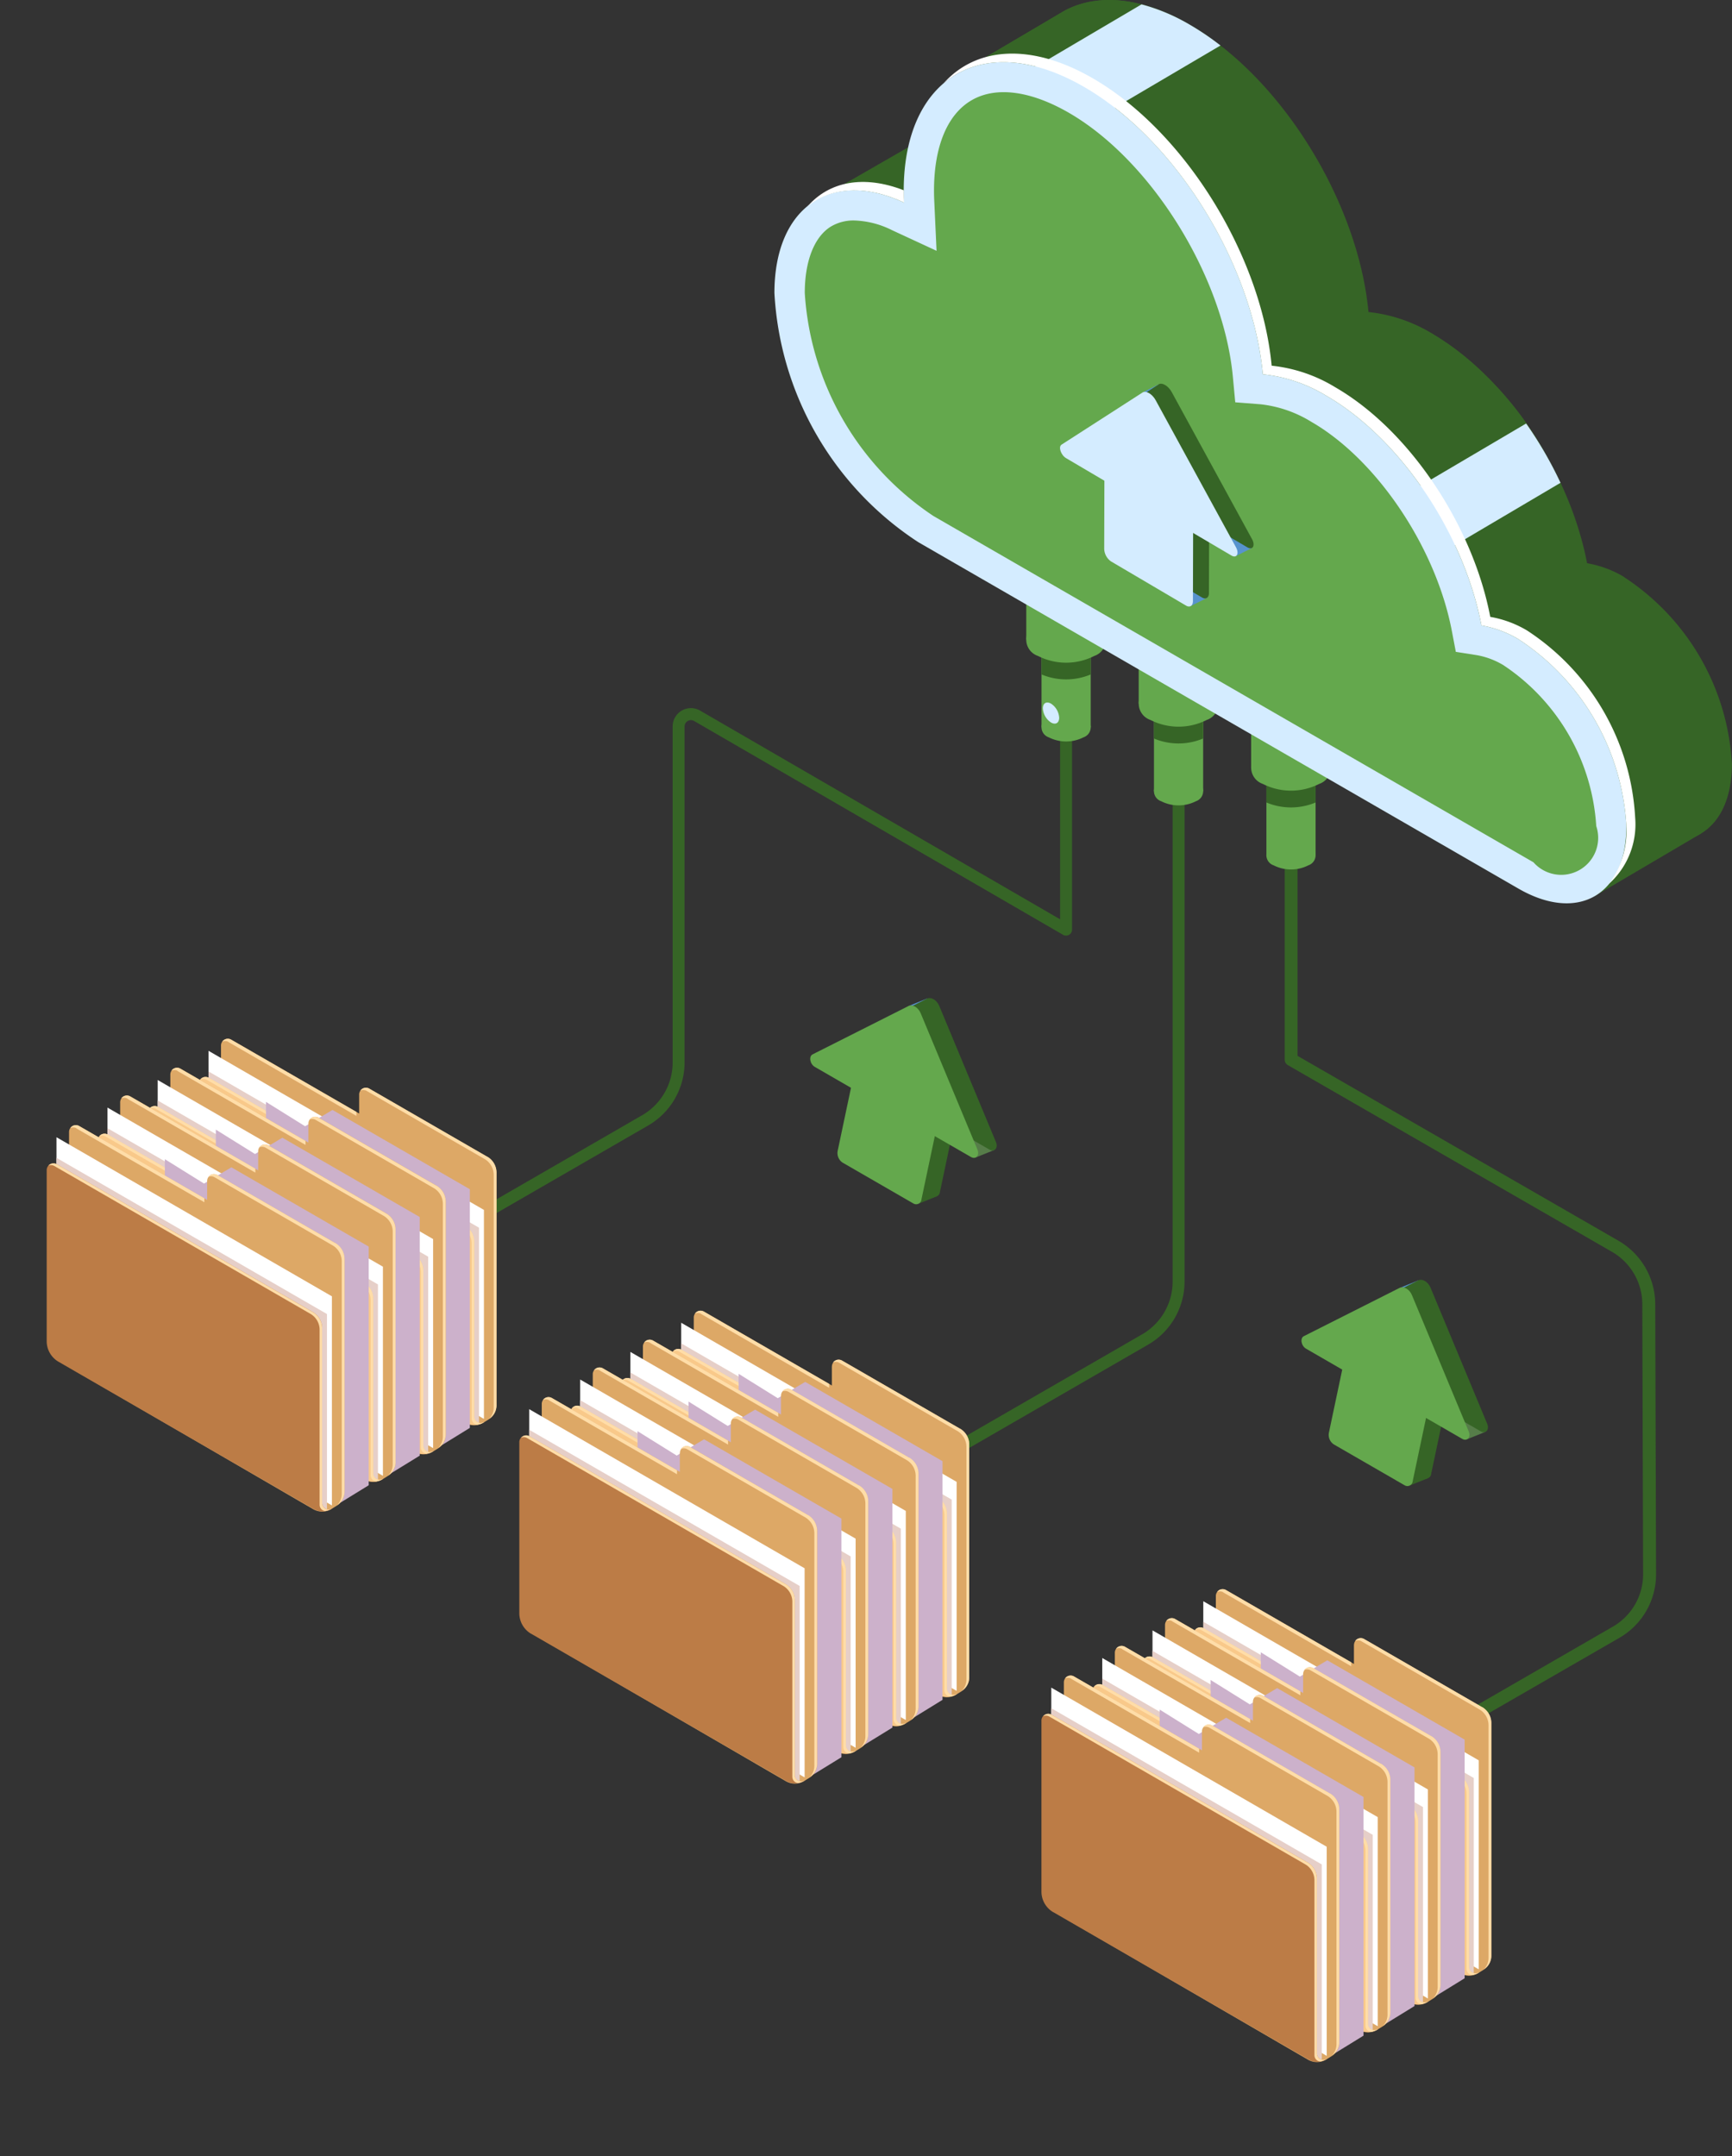 <svg id="Group_36537" data-name="Group 36537" xmlns="http://www.w3.org/2000/svg" xmlns:xlink="http://www.w3.org/1999/xlink" width="87.087" height="108.415" viewBox="0 0 87.087 108.415">
  <rect x="0" y="0" width="87.087" height="108.415" fill="#333333" stroke="none"/>
  <defs>
    <clipPath id="clip-path">
      <rect id="Rectangle_18358" data-name="Rectangle 18358" width="87.087" height="108.415" fill="none"/>
    </clipPath>
    <clipPath id="clip-path-2">
      <rect id="Rectangle_18359" data-name="Rectangle 18359" width="22.617" height="23.775" fill="none"/>
    </clipPath>
    <clipPath id="clip-path-3">
      <rect id="Rectangle_18360" data-name="Rectangle 18360" width="13.788" height="19.115" fill="none"/>
    </clipPath>
    <clipPath id="clip-path-5">
      <rect id="Rectangle_18362" data-name="Rectangle 18362" width="13.604" height="17.684" fill="none"/>
    </clipPath>
    <clipPath id="clip-path-7">
      <path id="Path_40526" data-name="Path 40526" d="M28.991,131.226l8.229,6.493h0l2.019-1.244v-12l-6.906-3.987-1.378.82-1.967-1.226Z" transform="translate(-28.991 -120.081)" fill="none"/>
    </clipPath>
    <linearGradient id="linear-gradient" x1="-0.41" y1="2.887" x2="-0.387" y2="2.887" gradientUnits="objectBoundingBox">
      <stop offset="0" stop-color="#fff"/>
      <stop offset="0.268" stop-color="#f4eef4"/>
      <stop offset="0.792" stop-color="#d8c3d7"/>
      <stop offset="1" stop-color="#ccb1cb"/>
    </linearGradient>
    <clipPath id="clip-path-9">
      <rect id="Rectangle_18366" data-name="Rectangle 18366" width="13.789" height="19.116" fill="none"/>
    </clipPath>
    <clipPath id="clip-path-13">
      <path id="Path_40534" data-name="Path 40534" d="M23.523,134.244l8.23,6.495,2.021-1.242v-12l-6.906-3.987-1.376.82-1.97-1.227Z" transform="translate(-23.523 -123.1)" fill="none"/>
    </clipPath>
    <linearGradient id="linear-gradient-2" x1="-0.286" y1="2.812" x2="-0.263" y2="2.812" xlink:href="#linear-gradient"/>
    <clipPath id="clip-path-17">
      <rect id="Rectangle_18374" data-name="Rectangle 18374" width="13.605" height="17.684" fill="none"/>
    </clipPath>
    <clipPath id="clip-path-19">
      <path id="Path_40542" data-name="Path 40542" d="M17.965,137.474l8.23,6.494,2.021-1.243v-12l-6.906-3.986-1.375.818-1.97-1.227Z" transform="translate(-17.965 -126.33)" fill="none"/>
    </clipPath>
    <linearGradient id="linear-gradient-3" x1="-0.16" y1="2.731" x2="-0.137" y2="2.731" xlink:href="#linear-gradient"/>
    <clipPath id="clip-path-21">
      <rect id="Rectangle_18378" data-name="Rectangle 18378" width="13.789" height="19.115" fill="none"/>
    </clipPath>
    <clipPath id="clip-path-25">
      <rect id="Rectangle_18382" data-name="Rectangle 18382" width="22.617" height="23.774" fill="none"/>
    </clipPath>
    <clipPath id="clip-path-30">
      <path id="Path_40557" data-name="Path 40557" d="M80.506,160.862l8.229,6.493h0l2.019-1.244v-12l-6.906-3.987-1.378.82-1.967-1.226Z" transform="translate(-80.506 -149.717)" fill="none"/>
    </clipPath>
    <linearGradient id="linear-gradient-4" x1="-1.579" y1="2.148" x2="-1.557" y2="2.148" xlink:href="#linear-gradient"/>
    <clipPath id="clip-path-36">
      <path id="Path_40565" data-name="Path 40565" d="M75.038,163.881l8.23,6.494,2.021-1.242v-12l-6.906-3.987-1.376.82-1.97-1.227Z" transform="translate(-75.038 -152.736)" fill="none"/>
    </clipPath>
    <linearGradient id="linear-gradient-5" x1="-1.455" y1="2.073" x2="-1.432" y2="2.073" xlink:href="#linear-gradient"/>
    <clipPath id="clip-path-40">
      <rect id="Rectangle_18397" data-name="Rectangle 18397" width="13.605" height="17.683" fill="none"/>
    </clipPath>
    <clipPath id="clip-path-42">
      <path id="Path_40573" data-name="Path 40573" d="M69.48,167.111l8.23,6.495,2.021-1.243v-12l-6.906-3.986-1.375.818-1.97-1.227Z" transform="translate(-69.48 -155.966)" fill="none"/>
    </clipPath>
    <linearGradient id="linear-gradient-6" x1="-1.329" y1="1.993" x2="-1.306" y2="1.993" xlink:href="#linear-gradient"/>
    <clipPath id="clip-path-53">
      <path id="Path_40588" data-name="Path 40588" d="M137.406,191.208l8.229,6.492h0l2.019-1.244v-12l-6.906-3.987-1.378.82-1.967-1.225Z" transform="translate(-137.406 -180.063)" fill="none"/>
    </clipPath>
    <linearGradient id="linear-gradient-7" x1="-2.871" y1="1.392" x2="-2.848" y2="1.392" xlink:href="#linear-gradient"/>
    <clipPath id="clip-path-59">
      <path id="Path_40596" data-name="Path 40596" d="M131.937,194.225l8.23,6.495,2.021-1.242v-12l-6.905-3.987-1.376.819-1.97-1.227Z" transform="translate(-131.937 -183.081)" fill="none"/>
    </clipPath>
    <linearGradient id="linear-gradient-8" x1="-2.747" y1="1.317" x2="-2.724" y2="1.317" xlink:href="#linear-gradient"/>
    <clipPath id="clip-path-65">
      <path id="Path_40604" data-name="Path 40604" d="M126.38,197.454l8.23,6.495,2.02-1.243v-12l-6.906-3.986-1.375.818-1.969-1.227Z" transform="translate(-126.38 -186.31)" fill="none"/>
    </clipPath>
    <linearGradient id="linear-gradient-9" x1="-2.62" y1="1.237" x2="-2.598" y2="1.237" xlink:href="#linear-gradient"/>
  </defs>
  <g id="Group_36398" data-name="Group 36398">
    <g id="Group_36397" data-name="Group 36397" clip-path="url(#clip-path)">
      <path id="Path_40474" data-name="Path 40474" d="M45.692,100.253a.3.3,0,0,1-.15-.559l11.2-6.467a3.065,3.065,0,0,0,1.529-2.646V73.685a.919.919,0,0,1,1.381-.8l18.1,10.493v-14.1a.3.3,0,1,1,.6,0V83.9a.3.3,0,0,1-.45.259L59.351,73.408a.32.32,0,0,0-.481.277V90.58a3.665,3.665,0,0,1-1.828,3.165l-11.2,6.467a.3.3,0,0,1-.149.04" transform="translate(-24.449 -37.155)" fill="#366526"/>
      <path id="Path_40475" data-name="Path 40475" d="M94.258,116.6a.3.3,0,0,1-.15-.559L108.04,108a3.065,3.065,0,0,0,1.529-2.646v-29.1a.3.3,0,0,1,.6,0v29.1a3.665,3.665,0,0,1-1.828,3.165l-13.932,8.044a.3.3,0,0,1-.149.04" transform="translate(-50.608 -40.911)" fill="#366526"/>
      <path id="Path_40476" data-name="Path 40476" d="M144.036,134.32a.322.322,0,0,1-.162-.6l12.633-7.293a3.041,3.041,0,0,0,1.516-2.636l-.041-13.583a3.045,3.045,0,0,0-1.52-2.621l-16.3-9.389a.323.323,0,0,1-.161-.279V83.2a.322.322,0,0,1,.645,0V97.73l16.143,9.3a3.692,3.692,0,0,1,1.843,3.177l.042,13.583a3.686,3.686,0,0,1-1.839,3.2L144.2,134.276a.318.318,0,0,1-.16.043" transform="translate(-75.405 -44.641)" fill="#366526"/>
      <rect id="Rectangle_18352" data-name="Rectangle 18352" width="2.473" height="5.338" transform="translate(63.676 37.665)" fill="#64a84d"/>
      <path id="Path_40477" data-name="Path 40477" d="M140.125,92.879a1.934,1.934,0,0,1-1.749,0,.533.533,0,0,1,0-1.01,1.934,1.934,0,0,1,1.749,0,.533.533,0,0,1,0,1.01" transform="translate(-74.338 -49.37)" fill="#64a84d"/>
      <rect id="Rectangle_18353" data-name="Rectangle 18353" width="4.008" height="8.372" transform="translate(62.909 30.226)" fill="#64a84d"/>
      <path id="Path_40478" data-name="Path 40478" d="M138.014,83.251v1.806a3.2,3.2,0,0,0,2.473,0V83.251a3.2,3.2,0,0,0-2.473,0" transform="translate(-74.338 -44.707)" fill="#366526"/>
      <path id="Path_40479" data-name="Path 40479" d="M139.772,83.126a3.133,3.133,0,0,1-2.834,0,.864.864,0,0,1,0-1.636,3.133,3.133,0,0,1,2.834,0,.864.864,0,0,1,0,1.636" transform="translate(-73.442 -43.71)" fill="#64a84d"/>
      <rect id="Rectangle_18354" data-name="Rectangle 18354" width="2.473" height="5.338" transform="translate(58.023 34.448)" fill="#64a84d"/>
      <path id="Path_40480" data-name="Path 40480" d="M127.871,85.9a1.934,1.934,0,0,1-1.749,0,.533.533,0,0,1,0-1.01,1.934,1.934,0,0,1,1.749,0,.533.533,0,0,1,0,1.01" transform="translate(-67.737 -45.614)" fill="#64a84d"/>
      <rect id="Rectangle_18355" data-name="Rectangle 18355" width="4.008" height="8.372" transform="translate(57.255 27.008)" fill="#64a84d"/>
      <path id="Path_40481" data-name="Path 40481" d="M125.76,76.277v1.806a3.2,3.2,0,0,0,2.473,0V76.277a3.2,3.2,0,0,0-2.473,0" transform="translate(-67.738 -40.95)" fill="#366526"/>
      <path id="Path_40482" data-name="Path 40482" d="M127.518,76.152a3.133,3.133,0,0,1-2.834,0,.864.864,0,0,1,0-1.636,3.133,3.133,0,0,1,2.834,0,.864.864,0,0,1,0,1.636" transform="translate(-66.841 -39.953)" fill="#64a84d"/>
      <rect id="Rectangle_18356" data-name="Rectangle 18356" width="2.474" height="5.338" transform="translate(52.369 31.23)" fill="#64a84d"/>
      <path id="Path_40483" data-name="Path 40483" d="M115.618,78.931a1.934,1.934,0,0,1-1.749,0,.533.533,0,0,1,0-1.01,1.934,1.934,0,0,1,1.749,0,.533.533,0,0,1,0,1.01" transform="translate(-61.138 -41.858)" fill="#64a84d"/>
      <rect id="Rectangle_18357" data-name="Rectangle 18357" width="4.008" height="8.372" transform="translate(51.602 23.791)" fill="#64a84d"/>
      <path id="Path_40484" data-name="Path 40484" d="M113.506,69.3v1.806a3.2,3.2,0,0,0,2.473,0V69.3a3.2,3.2,0,0,0-2.473,0" transform="translate(-61.137 -37.194)" fill="#366526"/>
      <path id="Path_40485" data-name="Path 40485" d="M115.265,69.179a3.129,3.129,0,0,1-2.834,0,.863.863,0,0,1,0-1.636,3.133,3.133,0,0,1,2.834,0,.864.864,0,0,1,0,1.636" transform="translate(-60.242 -36.198)" fill="#64a84d"/>
      <path id="Path_40486" data-name="Path 40486" d="M172.474,86.535l5.375-3.165-5.118-6.388-1.346,2.2Z" transform="translate(-92.312 -41.464)" fill="#366526"/>
      <path id="Path_40487" data-name="Path 40487" d="M89.164,15.935,97.741,11s-.322,4.925-.322,4.935-4.927,1.526-4.927,1.526Z" transform="translate(-48.026 -5.925)" fill="#366526"/>
      <path id="Path_40488" data-name="Path 40488" d="M137.122,29.007a5.4,5.4,0,0,0-1.856-.688c-.865-4.545-4.027-9.372-7.8-11.549a7.628,7.628,0,0,0-3.191-1.08c-.515-5.509-4.345-11.77-9-14.455-2.43-1.4-4.634-1.569-6.261-.71v0l-.079.046c-.042.023-.083.047-.123.071l-5.058,2.987,1.68,1.327c-1.509.659-2.462,2.351-2.462,4.852a15.986,15.986,0,0,0,7.233,12.527l26.912,19.218c3,1.732,5.431.328,5.431-3.135a12.005,12.005,0,0,0-5.431-9.407" transform="translate(-55.466 0)" fill="#366526"/>
      <path id="Path_40489" data-name="Path 40489" d="M103.518,7.773,115.127.991c-2.254-1.176-4.29-1.272-5.817-.466v0l-.079.045c-.042.023-.083.047-.123.072L104.05,3.624l1.68,1.327a4.056,4.056,0,0,0-2.212,2.822" transform="translate(-55.757 0)" fill="#366526"/>
      <path id="Path_40490" data-name="Path 40490" d="M139.667,46.785l8.47-4.971a16.407,16.407,0,0,0-5.668-5.986c-.293-.169-.582-.317-.867-.447l-10.774,6.3Z" transform="translate(-70.467 -19.057)" fill="#366526"/>
      <path id="Path_40491" data-name="Path 40491" d="M109.844,4.437l3.775,2.18,6.913-4.072a13.752,13.752,0,0,0-1.553-1.052A9.7,9.7,0,0,0,116.563.477Z" transform="translate(-59.165 -0.257)" fill="#d4ecff"/>
      <path id="Path_40492" data-name="Path 40492" d="M158.427,46.154l-6.761,3.984,2.352,2.622,6.137-3.624a19.7,19.7,0,0,0-1.728-2.982" transform="translate(-81.691 -24.86)" fill="#d4ecff"/>
      <path id="Path_40493" data-name="Path 40493" d="M121.81,35.785a5.4,5.4,0,0,0-1.856-.688c-.865-4.545-4.028-9.372-7.8-11.549a7.633,7.633,0,0,0-3.191-1.08c-.515-5.509-4.345-11.77-9-14.455-5-2.888-9.058-.547-9.058,5.229,0,.2.006.394.015.592-3.658-1.7-6.516.215-6.516,4.548a15.988,15.988,0,0,0,7.233,12.527L121.81,48.327c3,1.732,5.431.328,5.431-3.136a12,12,0,0,0-5.431-9.407" transform="translate(-45.465 -3.649)" fill="#d4ecff"/>
      <path id="Path_40494" data-name="Path 40494" d="M92.857,20.864c-.009-.2-.015-.4-.015-.592v-.024c-2.021-.786-3.757-.444-4.847.817,1.184-.975,2.906-1.108,4.861-.2" transform="translate(-47.397 -10.68)" fill="#fff"/>
      <path id="Path_40495" data-name="Path 40495" d="M132.183,34.852a5.41,5.41,0,0,0-1.856-.688c-.865-4.545-4.028-9.372-7.8-11.549a7.637,7.637,0,0,0-3.192-1.08c-.515-5.509-4.345-11.77-9-14.455-3.117-1.8-5.865-1.569-7.495.258,1.66-1.419,4.2-1.474,7.053.173,4.652,2.685,8.482,8.946,9,14.455a7.643,7.643,0,0,1,3.191,1.08c3.771,2.177,6.934,7,7.8,11.549a5.407,5.407,0,0,1,1.857.688,12.005,12.005,0,0,1,5.43,9.407,4.477,4.477,0,0,1-.866,2.889,4.022,4.022,0,0,0,1.308-3.32,12.006,12.006,0,0,0-5.431-9.407" transform="translate(-55.395 -3.147)" fill="#fff"/>
      <path id="Path_40496" data-name="Path 40496" d="M92.058,16.975l2.268,1.051-.115-2.5c-.008-.175-.013-.349-.013-.522,0-2.229.673-3.845,1.895-4.551s2.958-.48,4.888.634c4.151,2.4,7.773,8.232,8.245,13.283l.119,1.273,1.274.1a6.132,6.132,0,0,1,2.55.881c3.3,1.9,6.27,6.328,7.067,10.519l.2,1.049,1.055.165a3.916,3.916,0,0,1,1.332.5,10.5,10.5,0,0,1,4.673,8.093,1.859,1.859,0,0,1-3.157,1.822L94.17,31.361A14.551,14.551,0,0,1,87.7,20.147c0-1.59.469-2.8,1.286-3.324a2.205,2.205,0,0,1,1.2-.322,4.535,4.535,0,0,1,1.873.473" transform="translate(-47.235 -5.415)" fill="#64a84d"/>
      <path id="Path_40497" data-name="Path 40497" d="M129.785,64.878l.8-.4-.783-.593Z" transform="translate(-69.905 -34.41)" fill="#5793ce"/>
      <path id="Path_40498" data-name="Path 40498" d="M124.6,42.28l.773-.391.014.4Z" transform="translate(-67.115 -22.562)" fill="#5793ce"/>
      <path id="Path_40499" data-name="Path 40499" d="M133.835,58.394l.806-.406-1.552-1.476Z" transform="translate(-71.685 -30.439)" fill="#5793ce"/>
      <path id="Path_40500" data-name="Path 40500" d="M126.2,56.693l-3.768-2.219a.8.8,0,0,1-.345-.633l.012-4.362,4.461,2.627-.012,4.362c0,.237-.156.338-.347.226" transform="translate(-65.761 -26.65)" fill="#366526"/>
      <path id="Path_40501" data-name="Path 40501" d="M121.421,41.86l-4.069,2.619c-.173.111-.033.525.229.679l4.156,2.448,4.157,2.448c.262.154.4-.095.232-.408l-4.041-7.4c-.174-.32-.487-.5-.663-.391" transform="translate(-63.168 -22.529)" fill="#366526"/>
      <path id="Path_40502" data-name="Path 40502" d="M124.452,57.574l-3.768-2.219a.8.8,0,0,1-.345-.633l.012-4.362,4.461,2.627-.012,4.362c0,.237-.156.338-.347.226" transform="translate(-64.818 -27.125)" fill="#d4ecff"/>
      <path id="Path_40503" data-name="Path 40503" d="M119.669,42.742,115.6,45.361c-.173.111-.033.525.229.68l4.156,2.448,4.157,2.448c.262.155.4-.094.232-.408l-4.041-7.4c-.174-.319-.487-.5-.663-.39" transform="translate(-62.224 -23.004)" fill="#d4ecff"/>
      <path id="Path_40504" data-name="Path 40504" d="M114.472,77.33c0,.262-.184.368-.41.237a.907.907,0,0,1-.411-.711c0-.262.184-.368.411-.237a.906.906,0,0,1,.41.711" transform="translate(-61.215 -41.239)" fill="#d4ecff"/>
      <path id="Path_40505" data-name="Path 40505" d="M153.623,160.824l.919-.37-.715-.549Z" transform="translate(-82.745 -86.129)" fill="#366526"/>
      <path id="Path_40506" data-name="Path 40506" d="M152.627,139.9l.893-.362-.063.375Z" transform="translate(-82.209 -75.157)" fill="#5793ce"/>
      <path id="Path_40507" data-name="Path 40507" d="M159.38,154.819l.931-.376-1.358-1.367Z" transform="translate(-85.616 -82.451)" fill="#567d49"/>
      <path id="Path_40508" data-name="Path 40508" d="M150.639,153.245l-3.56-2.055a.576.576,0,0,1-.243-.587l.853-4.04L151.9,149l-.853,4.04a.268.268,0,0,1-.411.209" transform="translate(-79.084 -78.943)" fill="#366526"/>
      <path id="Path_40509" data-name="Path 40509" d="M148.785,139.508l-4.81,2.425c-.2.1-.136.487.112.63l3.927,2.267,3.926,2.267c.248.143.445-.087.324-.378l-2.852-6.849c-.123-.3-.419-.466-.627-.362" transform="translate(-77.484 -75.126)" fill="#366526"/>
      <path id="Path_40510" data-name="Path 40510" d="M148.617,154.061l-3.56-2.055a.576.576,0,0,1-.243-.587l.853-4.04,4.214,2.433-.853,4.04a.268.268,0,0,1-.411.209" transform="translate(-77.995 -79.382)" fill="#64a84d"/>
      <path id="Path_40511" data-name="Path 40511" d="M146.762,140.325l-4.81,2.425c-.2.1-.136.487.112.63l3.926,2.267,3.927,2.267c.248.143.445-.087.324-.378l-2.852-6.849c-.123-.3-.419-.466-.627-.362" transform="translate(-76.394 -75.566)" fill="#64a84d"/>
      <path id="Path_40512" data-name="Path 40512" d="M100.087,130.113l.919-.37-.715-.549Z" transform="translate(-53.909 -69.587)" fill="#366526"/>
      <path id="Path_40513" data-name="Path 40513" d="M99.091,109.185l.893-.362-.063.375Z" transform="translate(-53.373 -58.615)" fill="#5793ce"/>
      <path id="Path_40514" data-name="Path 40514" d="M105.843,124.108l.931-.376-1.358-1.367Z" transform="translate(-56.78 -65.909)" fill="#567d49"/>
      <path id="Path_40515" data-name="Path 40515" d="M97.1,122.534l-3.56-2.055a.576.576,0,0,1-.243-.587l.853-4.04,4.214,2.433-.853,4.04a.268.268,0,0,1-.411.209" transform="translate(-50.248 -62.401)" fill="#366526"/>
      <path id="Path_40516" data-name="Path 40516" d="M95.249,108.8l-4.811,2.425c-.2.1-.136.487.112.63l3.927,2.267,3.926,2.267c.248.143.445-.087.324-.378l-2.852-6.849c-.123-.3-.419-.466-.626-.362" transform="translate(-48.648 -58.584)" fill="#366526"/>
      <path id="Path_40517" data-name="Path 40517" d="M95.08,123.35l-3.559-2.055a.577.577,0,0,1-.243-.587l.853-4.04,4.214,2.433-.853,4.04a.268.268,0,0,1-.411.209" transform="translate(-49.159 -62.84)" fill="#64a84d"/>
      <path id="Path_40518" data-name="Path 40518" d="M93.226,109.614l-4.81,2.425c-.2.1-.136.487.112.63l3.926,2.267L96.38,117.2c.248.143.445-.087.324-.378l-2.852-6.849c-.123-.3-.419-.466-.627-.362" transform="translate(-47.558 -59.024)" fill="#64a84d"/>
    </g>
  </g>
  <g id="Group_36400" data-name="Group 36400" transform="translate(2.348 52.23)">
    <g id="Group_36399" data-name="Group 36399" clip-path="url(#clip-path-2)">
      <path id="Path_40519" data-name="Path 40519" d="M31.036,116.008v.959L24.6,113.253a.341.341,0,0,0-.511.3v11.833l12.273,7.133a.9.9,0,0,0,.927-.013l.262-.162a.822.822,0,0,0,.388-.7v-11.7a.928.928,0,0,0-.464-.8l-5.929-3.426a.341.341,0,0,0-.511.295" transform="translate(-15.325 -113.207)" fill="#dda866"/>
    </g>
  </g>
  <g id="Group_36402" data-name="Group 36402" transform="translate(11.176 52.231)">
    <g id="Group_36401" data-name="Group 36401" clip-path="url(#clip-path-3)">
      <path id="Path_40520" data-name="Path 40520" d="M24.535,113.371l6.432,3.712v-.2l-6.292-3.631a.339.339,0,0,0-.451.1.335.335,0,0,1,.311.013" transform="translate(-24.224 -113.207)" fill="#ffdda8"/>
      <path id="Path_40521" data-name="Path 40521" d="M45.655,122.009l-5.931-3.424a.34.34,0,0,0-.451.1.335.335,0,0,1,.311.013l5.931,3.424a.928.928,0,0,1,.464.8v11.7a.821.821,0,0,1-.224.564.82.82,0,0,0,.365-.681v-11.7a.927.927,0,0,0-.464-.8" transform="translate(-32.33 -116.079)" fill="#ffdda8"/>
    </g>
  </g>
  <g id="Group_36404" data-name="Group 36404" transform="translate(2.348 52.23)">
    <g id="Group_36403" data-name="Group 36403" clip-path="url(#clip-path-2)">
      <path id="Path_40522" data-name="Path 40522" d="M22.723,125.04l13.849,7.994V122.525l-13.849-8Z" transform="translate(-14.587 -113.919)" fill="#fff"/>
    </g>
  </g>
  <g id="Group_36406" data-name="Group 36406" transform="translate(10.484 53.872)">
    <g id="Group_36405" data-name="Group 36405" clip-path="url(#clip-path-5)">
      <path id="Path_40523" data-name="Path 40523" d="M22.723,126.595l13.6,7.854v-9.827l-13.6-7.856Z" transform="translate(-22.723 -116.765)" fill="#e6cfc8"/>
    </g>
  </g>
  <g id="Group_36408" data-name="Group 36408" transform="translate(2.348 52.23)">
    <g id="Group_36407" data-name="Group 36407" clip-path="url(#clip-path-2)">
      <path id="Path_40524" data-name="Path 40524" d="M22.256,127.344l12.819,7.4a.89.89,0,0,0,.867.013l.084-.046-.087.033a.32.32,0,0,1-.412-.185.312.312,0,0,1-.021-.114v-8.8a.928.928,0,0,0-.464-.8L22.167,117.41a.341.341,0,0,0-.511.3v8.6a1.2,1.2,0,0,0,.6,1.039" transform="translate(-14.012 -115.446)" fill="#f9c98a"/>
      <path id="Path_40525" data-name="Path 40525" d="M36.043,134.746a.32.32,0,0,1-.412-.185.312.312,0,0,1-.021-.114v-8.8a.927.927,0,0,0-.464-.8l-12.872-7.433a.338.338,0,0,0-.425.072.335.335,0,0,1,.3.017l12.872,7.433a.928.928,0,0,1,.464.8v8.8a.319.319,0,0,0,.277.317.887.887,0,0,0,.285-.092l.084-.046Z" transform="translate(-14.116 -115.446)" fill="#ffdda8"/>
    </g>
  </g>
  <g id="Group_36410" data-name="Group 36410" transform="translate(13.376 55.402)">
    <g id="Group_36409" data-name="Group 36409" clip-path="url(#clip-path-7)">
      <rect id="Rectangle_18364" data-name="Rectangle 18364" width="20.328" height="18.515" transform="translate(-8.288 11.833) rotate(-54.993)" fill="url(#linear-gradient)"/>
    </g>
  </g>
  <g id="Group_36412" data-name="Group 36412" transform="translate(2.348 52.23)">
    <g id="Group_36411" data-name="Group 36411" clip-path="url(#clip-path-2)">
      <path id="Path_40527" data-name="Path 40527" d="M25.5,119.172v.958l-6.432-3.715a.341.341,0,0,0-.511.3v11.835l12.273,7.133a.9.9,0,0,0,.927-.013l.262-.162a.821.821,0,0,0,.388-.7V123.1a.928.928,0,0,0-.464-.8l-5.931-3.424a.341.341,0,0,0-.511.3" transform="translate(-12.341 -114.91)" fill="#dda866"/>
    </g>
  </g>
  <g id="Group_36414" data-name="Group 36414" transform="translate(8.62 53.691)">
    <g id="Group_36413" data-name="Group 36413" clip-path="url(#clip-path-9)">
      <path id="Path_40528" data-name="Path 40528" d="M18.994,116.534l6.432,3.713v-.2l-6.292-3.634a.339.339,0,0,0-.451.1.335.335,0,0,1,.311.013" transform="translate(-18.683 -116.371)" fill="#ffdda8"/>
      <path id="Path_40529" data-name="Path 40529" d="M40.112,125.175l-5.932-3.424a.34.34,0,0,0-.451.1.335.335,0,0,1,.311.013l5.931,3.424a.928.928,0,0,1,.464.8v11.7a.821.821,0,0,1-.224.564.82.82,0,0,0,.365-.681v-11.7a.927.927,0,0,0-.464-.8" transform="translate(-26.787 -119.245)" fill="#ffdda8"/>
    </g>
  </g>
  <g id="Group_36416" data-name="Group 36416" transform="translate(2.348 52.23)">
    <g id="Group_36415" data-name="Group 36415" clip-path="url(#clip-path-2)">
      <path id="Path_40530" data-name="Path 40530" d="M17.186,128.208l13.848,8v-10.51L17.186,117.7Z" transform="translate(-11.605 -115.626)" fill="#fff"/>
    </g>
  </g>
  <g id="Group_36418" data-name="Group 36418" transform="translate(7.927 55.334)">
    <g id="Group_36417" data-name="Group 36417" clip-path="url(#clip-path-5)">
      <path id="Path_40531" data-name="Path 40531" d="M17.186,129.761l13.6,7.854v-9.83l-13.6-7.854Z" transform="translate(-17.184 -119.932)" fill="#e6cfc8"/>
    </g>
  </g>
  <g id="Group_36420" data-name="Group 36420" transform="translate(2.348 52.23)">
    <g id="Group_36419" data-name="Group 36419" clip-path="url(#clip-path-2)">
      <path id="Path_40532" data-name="Path 40532" d="M16.715,130.51l12.819,7.4a.89.89,0,0,0,.867.013l.084-.046-.087.033a.32.32,0,0,1-.412-.185.312.312,0,0,1-.021-.114v-8.8a.928.928,0,0,0-.464-.8l-12.875-7.432a.341.341,0,0,0-.511.3v8.6a1.2,1.2,0,0,0,.6,1.039" transform="translate(-11.028 -117.151)" fill="#f9c98a"/>
      <path id="Path_40533" data-name="Path 40533" d="M30.5,137.912a.32.32,0,0,1-.412-.185.312.312,0,0,1-.021-.114v-8.8a.928.928,0,0,0-.463-.8l-12.872-7.433a.339.339,0,0,0-.425.072.335.335,0,0,1,.3.017L29.483,128.1a.928.928,0,0,1,.464.8v8.8a.319.319,0,0,0,.277.316.887.887,0,0,0,.285-.092l.084-.046Z" transform="translate(-11.132 -117.151)" fill="#ffdda8"/>
    </g>
  </g>
  <g id="Group_36422" data-name="Group 36422" transform="translate(10.853 56.795)">
    <g id="Group_36421" data-name="Group 36421" clip-path="url(#clip-path-13)">
      <rect id="Rectangle_18370" data-name="Rectangle 18370" width="20.329" height="18.516" transform="matrix(0.574, -0.819, 0.819, 0.574, -8.288, 11.834)" fill="url(#linear-gradient-2)"/>
    </g>
  </g>
  <g id="Group_36424" data-name="Group 36424" transform="translate(2.348 52.23)">
    <g id="Group_36423" data-name="Group 36423" clip-path="url(#clip-path-2)">
      <path id="Path_40535" data-name="Path 40535" d="M20.027,122.2v.958L13.6,119.441a.341.341,0,0,0-.511.3v11.833L25.357,138.7a.9.9,0,0,0,.927-.013l.262-.162a.821.821,0,0,0,.388-.7v-11.7a.928.928,0,0,0-.464-.8L20.539,121.9a.341.341,0,0,0-.511.3" transform="translate(-9.395 -116.54)" fill="#dda866"/>
    </g>
  </g>
  <g id="Group_36426" data-name="Group 36426" transform="translate(6.097 55.085)">
    <g id="Group_36425" data-name="Group 36425" clip-path="url(#clip-path-9)">
      <path id="Path_40536" data-name="Path 40536" d="M13.526,119.558l6.432,3.714v-.2l-6.291-3.633a.339.339,0,0,0-.451.1.335.335,0,0,1,.311.013" transform="translate(-13.215 -119.395)" fill="#ffdda8"/>
      <path id="Path_40537" data-name="Path 40537" d="M34.645,128.2l-5.931-3.426a.34.34,0,0,0-.451.1.335.335,0,0,1,.311.013l5.931,3.424a.928.928,0,0,1,.464.8v11.7a.821.821,0,0,1-.224.564.82.82,0,0,0,.365-.681V129a.928.928,0,0,0-.465-.8" transform="translate(-21.32 -122.267)" fill="#ffdda8"/>
    </g>
  </g>
  <g id="Group_36428" data-name="Group 36428" transform="translate(2.348 52.23)">
    <g id="Group_36427" data-name="Group 36427" clip-path="url(#clip-path-2)">
      <path id="Path_40538" data-name="Path 40538" d="M11.713,131.228l13.85,8V128.713l-13.85-8Z" transform="translate(-8.657 -117.252)" fill="#fff"/>
    </g>
  </g>
  <g id="Group_36430" data-name="Group 36430" transform="translate(5.404 56.727)">
    <g id="Group_36429" data-name="Group 36429" clip-path="url(#clip-path-17)">
      <path id="Path_40539" data-name="Path 40539" d="M11.713,132.781l13.6,7.856V130.81l-13.6-7.856Z" transform="translate(-11.713 -122.954)" fill="#e6cfc8"/>
    </g>
  </g>
  <g id="Group_36432" data-name="Group 36432" transform="translate(2.348 52.23)">
    <g id="Group_36431" data-name="Group 36431" clip-path="url(#clip-path-2)">
      <path id="Path_40540" data-name="Path 40540" d="M11.247,133.531l12.819,7.4a.89.89,0,0,0,.867.013l.084-.046-.087.033a.32.32,0,0,1-.434-.3v-8.8a.928.928,0,0,0-.464-.8L11.16,123.6a.341.341,0,0,0-.511.3v8.6a1.2,1.2,0,0,0,.6,1.039" transform="translate(-8.084 -118.779)" fill="#f9c98a"/>
      <path id="Path_40541" data-name="Path 40541" d="M25.032,140.935a.32.32,0,0,1-.412-.185.312.312,0,0,1-.021-.114v-8.8a.927.927,0,0,0-.464-.8L11.262,123.6a.339.339,0,0,0-.425.072.335.335,0,0,1,.3.017l12.872,7.433a.927.927,0,0,1,.464.8v8.8a.319.319,0,0,0,.277.317.887.887,0,0,0,.285-.092l.084-.046Z" transform="translate(-8.185 -118.78)" fill="#ffdda8"/>
    </g>
  </g>
  <g id="Group_36434" data-name="Group 36434" transform="translate(8.289 58.285)">
    <g id="Group_36433" data-name="Group 36433" clip-path="url(#clip-path-19)">
      <rect id="Rectangle_18376" data-name="Rectangle 18376" width="20.329" height="18.516" transform="matrix(0.574, -0.819, 0.819, 0.574, -8.288, 11.834)" fill="url(#linear-gradient-3)"/>
    </g>
  </g>
  <g id="Group_36436" data-name="Group 36436" transform="translate(2.348 52.23)">
    <g id="Group_36435" data-name="Group 36435" clip-path="url(#clip-path-2)">
      <path id="Path_40543" data-name="Path 40543" d="M14.469,125.425v.958L8.037,122.67a.341.341,0,0,0-.511.3V134.8L19.8,141.931a.9.9,0,0,0,.927-.013l.262-.162a.821.821,0,0,0,.388-.7v-11.7a.928.928,0,0,0-.464-.8l-5.931-3.424a.341.341,0,0,0-.511.3" transform="translate(-6.402 -118.279)" fill="#dda866"/>
    </g>
  </g>
  <g id="Group_36438" data-name="Group 36438" transform="translate(3.533 56.576)">
    <g id="Group_36437" data-name="Group 36437" clip-path="url(#clip-path-21)">
      <path id="Path_40544" data-name="Path 40544" d="M7.966,122.788,14.4,126.5v-.2l-6.29-3.632a.339.339,0,0,0-.451.1.335.335,0,0,1,.311.013" transform="translate(-7.657 -122.625)" fill="#ffdda8"/>
      <path id="Path_40545" data-name="Path 40545" d="M29.089,131.426,23.159,128a.34.34,0,0,0-.451.1.335.335,0,0,1,.311.013l5.931,3.424a.928.928,0,0,1,.464.8v11.7a.822.822,0,0,1-.226.564.82.82,0,0,0,.365-.681v-11.7a.927.927,0,0,0-.464-.8" transform="translate(-15.764 -125.496)" fill="#ffdda8"/>
    </g>
  </g>
  <g id="Group_36440" data-name="Group 36440" transform="translate(2.348 52.23)">
    <g id="Group_36439" data-name="Group 36439" clip-path="url(#clip-path-2)">
      <path id="Path_40546" data-name="Path 40546" d="M6.156,134.456l13.849,8V131.942l-13.849-8Z" transform="translate(-5.664 -118.991)" fill="#fff"/>
    </g>
  </g>
  <g id="Group_36442" data-name="Group 36442" transform="translate(2.84 58.217)">
    <g id="Group_36441" data-name="Group 36441" clip-path="url(#clip-path-5)">
      <path id="Path_40547" data-name="Path 40547" d="M6.156,136.011l13.6,7.854v-9.829l-13.6-7.854Z" transform="translate(-6.156 -126.182)" fill="#e6cfc8"/>
    </g>
  </g>
  <g id="Group_36444" data-name="Group 36444" transform="translate(2.348 52.23)">
    <g id="Group_36443" data-name="Group 36443" clip-path="url(#clip-path-2)">
      <path id="Path_40548" data-name="Path 40548" d="M5.689,136.762l12.819,7.4a.89.89,0,0,0,.867.013l.084-.046-.087.033a.32.32,0,0,1-.412-.185.312.312,0,0,1-.021-.114v-8.8a.928.928,0,0,0-.464-.8L5.6,126.829a.341.341,0,0,0-.511.295v8.6a1.2,1.2,0,0,0,.6,1.039" transform="translate(-5.089 -120.519)" fill="#bc7c46"/>
      <path id="Path_40549" data-name="Path 40549" d="M19.472,144.164a.32.32,0,0,1-.412-.185.312.312,0,0,1-.021-.114v-8.8a.927.927,0,0,0-.464-.8L5.7,126.828a.339.339,0,0,0-.425.072.333.333,0,0,1,.3.017l12.874,7.432a.927.927,0,0,1,.464.8v8.8a.319.319,0,0,0,.277.317.887.887,0,0,0,.285-.092l.084-.046Z" transform="translate(-5.19 -120.519)" fill="#ffdda8"/>
    </g>
  </g>
  <g id="Group_36446" data-name="Group 36446" transform="translate(26.116 65.904)">
    <g id="Group_36445" data-name="Group 36445" clip-path="url(#clip-path-25)">
      <path id="Path_40550" data-name="Path 40550" d="M82.551,145.644v.959l-6.432-3.714a.341.341,0,0,0-.511.3v11.833l12.273,7.133a.9.9,0,0,0,.927-.013l.262-.162a.822.822,0,0,0,.388-.7v-11.7a.928.928,0,0,0-.464-.8l-5.929-3.426a.341.341,0,0,0-.511.295" transform="translate(-66.84 -142.843)" fill="#dda866"/>
    </g>
  </g>
  <g id="Group_36448" data-name="Group 36448" transform="translate(34.944 65.904)">
    <g id="Group_36447" data-name="Group 36447" clip-path="url(#clip-path-21)">
      <path id="Path_40551" data-name="Path 40551" d="M76.05,143.007l6.432,3.712v-.2l-6.292-3.631a.339.339,0,0,0-.451.1.335.335,0,0,1,.311.013" transform="translate(-75.739 -142.843)" fill="#ffdda8"/>
      <path id="Path_40552" data-name="Path 40552" d="M97.17,151.645l-5.931-3.424a.34.34,0,0,0-.451.1.335.335,0,0,1,.311.013l5.931,3.424a.928.928,0,0,1,.464.8v11.7a.821.821,0,0,1-.224.564.82.82,0,0,0,.365-.681v-11.7a.927.927,0,0,0-.464-.8" transform="translate(-83.845 -145.715)" fill="#ffdda8"/>
    </g>
  </g>
  <g id="Group_36450" data-name="Group 36450" transform="translate(26.116 65.904)">
    <g id="Group_36449" data-name="Group 36449" clip-path="url(#clip-path-25)">
      <path id="Path_40553" data-name="Path 40553" d="M74.238,154.676l13.849,7.994V152.161l-13.849-8Z" transform="translate(-66.102 -143.555)" fill="#fff"/>
    </g>
  </g>
  <g id="Group_36452" data-name="Group 36452" transform="translate(34.252 67.546)">
    <g id="Group_36451" data-name="Group 36451" clip-path="url(#clip-path-5)">
      <path id="Path_40554" data-name="Path 40554" d="M74.238,156.231l13.6,7.854v-9.827l-13.6-7.856Z" transform="translate(-74.238 -146.402)" fill="#e6cfc8"/>
    </g>
  </g>
  <g id="Group_36454" data-name="Group 36454" transform="translate(26.116 65.904)">
    <g id="Group_36453" data-name="Group 36453" clip-path="url(#clip-path-25)">
      <path id="Path_40555" data-name="Path 40555" d="M73.771,156.98l12.819,7.4a.89.89,0,0,0,.867.013l.084-.046-.087.033a.32.32,0,0,1-.412-.185.312.312,0,0,1-.021-.114v-8.8a.928.928,0,0,0-.464-.8l-12.875-7.434a.341.341,0,0,0-.511.3v8.6a1.2,1.2,0,0,0,.6,1.039" transform="translate(-65.527 -145.082)" fill="#f9c98a"/>
      <path id="Path_40556" data-name="Path 40556" d="M87.558,164.382a.32.32,0,0,1-.412-.185.312.312,0,0,1-.021-.114v-8.8a.927.927,0,0,0-.464-.8l-12.872-7.433a.338.338,0,0,0-.425.072.335.335,0,0,1,.3.017l12.872,7.433a.928.928,0,0,1,.464.8v8.8a.319.319,0,0,0,.277.316.887.887,0,0,0,.285-.092l.084-.046Z" transform="translate(-65.631 -145.083)" fill="#ffdda8"/>
    </g>
  </g>
  <g id="Group_36456" data-name="Group 36456" transform="translate(37.143 69.076)">
    <g id="Group_36455" data-name="Group 36455" clip-path="url(#clip-path-30)">
      <rect id="Rectangle_18387" data-name="Rectangle 18387" width="20.328" height="18.515" transform="matrix(0.574, -0.819, 0.819, 0.574, -8.288, 11.833)" fill="url(#linear-gradient-4)"/>
    </g>
  </g>
  <g id="Group_36458" data-name="Group 36458" transform="translate(26.116 65.904)">
    <g id="Group_36457" data-name="Group 36457" clip-path="url(#clip-path-25)">
      <path id="Path_40558" data-name="Path 40558" d="M77.01,148.808v.958l-6.432-3.715a.341.341,0,0,0-.511.3v11.835l12.273,7.133a.9.9,0,0,0,.927-.013l.262-.162a.821.821,0,0,0,.388-.7v-11.7a.928.928,0,0,0-.464-.8l-5.931-3.424a.341.341,0,0,0-.511.3" transform="translate(-63.856 -144.546)" fill="#dda866"/>
    </g>
  </g>
  <g id="Group_36460" data-name="Group 36460" transform="translate(32.388 67.364)">
    <g id="Group_36459" data-name="Group 36459" clip-path="url(#clip-path-9)">
      <path id="Path_40559" data-name="Path 40559" d="M70.509,146.17l6.432,3.713v-.2l-6.292-3.634a.339.339,0,0,0-.451.1.335.335,0,0,1,.311.013" transform="translate(-70.198 -146.007)" fill="#ffdda8"/>
      <path id="Path_40560" data-name="Path 40560" d="M91.627,154.811,85.7,151.387a.34.34,0,0,0-.451.1.335.335,0,0,1,.311.013l5.931,3.424a.928.928,0,0,1,.464.8v11.7a.821.821,0,0,1-.224.564.82.82,0,0,0,.365-.681v-11.7a.927.927,0,0,0-.464-.8" transform="translate(-78.302 -148.881)" fill="#ffdda8"/>
    </g>
  </g>
  <g id="Group_36462" data-name="Group 36462" transform="translate(26.116 65.904)">
    <g id="Group_36461" data-name="Group 36461" clip-path="url(#clip-path-25)">
      <path id="Path_40561" data-name="Path 40561" d="M68.7,157.844l13.848,8V155.33L68.7,147.335Z" transform="translate(-63.12 -145.263)" fill="#fff"/>
    </g>
  </g>
  <g id="Group_36464" data-name="Group 36464" transform="translate(31.695 69.007)">
    <g id="Group_36463" data-name="Group 36463" clip-path="url(#clip-path-5)">
      <path id="Path_40562" data-name="Path 40562" d="M68.7,159.4l13.6,7.854v-9.83l-13.6-7.854Z" transform="translate(-68.699 -149.568)" fill="#e6cfc8"/>
    </g>
  </g>
  <g id="Group_36466" data-name="Group 36466" transform="translate(26.116 65.904)">
    <g id="Group_36465" data-name="Group 36465" clip-path="url(#clip-path-25)">
      <path id="Path_40563" data-name="Path 40563" d="M68.23,160.146l12.819,7.4a.89.89,0,0,0,.867.013l.084-.046-.087.033a.32.32,0,0,1-.412-.185.312.312,0,0,1-.021-.114v-8.8a.928.928,0,0,0-.464-.8l-12.875-7.432a.341.341,0,0,0-.511.3v8.6a1.2,1.2,0,0,0,.6,1.039" transform="translate(-62.543 -146.787)" fill="#f9c98a"/>
      <path id="Path_40564" data-name="Path 40564" d="M82.018,167.548a.32.32,0,0,1-.412-.185.312.312,0,0,1-.021-.114v-8.8a.928.928,0,0,0-.463-.8l-12.872-7.433a.339.339,0,0,0-.425.072.335.335,0,0,1,.3.017L81,157.733a.928.928,0,0,1,.464.8v8.8a.319.319,0,0,0,.277.316.887.887,0,0,0,.285-.092l.084-.046Z" transform="translate(-62.647 -146.788)" fill="#ffdda8"/>
    </g>
  </g>
  <g id="Group_36468" data-name="Group 36468" transform="translate(34.621 70.468)">
    <g id="Group_36467" data-name="Group 36467" clip-path="url(#clip-path-36)">
      <rect id="Rectangle_18393" data-name="Rectangle 18393" width="20.329" height="18.516" transform="matrix(0.574, -0.819, 0.819, 0.574, -8.288, 11.834)" fill="url(#linear-gradient-5)"/>
    </g>
  </g>
  <g id="Group_36470" data-name="Group 36470" transform="translate(26.116 65.904)">
    <g id="Group_36469" data-name="Group 36469" clip-path="url(#clip-path-25)">
      <path id="Path_40566" data-name="Path 40566" d="M71.542,151.833v.958l-6.432-3.715a.341.341,0,0,0-.511.3v11.833l12.273,7.133a.9.9,0,0,0,.927-.013l.262-.162a.821.821,0,0,0,.388-.7v-11.7a.928.928,0,0,0-.464-.8l-5.931-3.424a.341.341,0,0,0-.511.3" transform="translate(-60.91 -146.176)" fill="#dda866"/>
    </g>
  </g>
  <g id="Group_36472" data-name="Group 36472" transform="translate(29.864 68.759)">
    <g id="Group_36471" data-name="Group 36471" clip-path="url(#clip-path-9)">
      <path id="Path_40567" data-name="Path 40567" d="M65.041,149.194l6.432,3.714v-.2l-6.291-3.633a.339.339,0,0,0-.451.1.335.335,0,0,1,.311.013" transform="translate(-64.73 -149.031)" fill="#ffdda8"/>
      <path id="Path_40568" data-name="Path 40568" d="M86.16,157.835l-5.931-3.426a.34.34,0,0,0-.451.1.335.335,0,0,1,.311.013l5.931,3.424a.928.928,0,0,1,.464.8v11.7a.821.821,0,0,1-.224.564.82.82,0,0,0,.365-.681v-11.7a.928.928,0,0,0-.465-.8" transform="translate(-72.835 -151.904)" fill="#ffdda8"/>
    </g>
  </g>
  <g id="Group_36474" data-name="Group 36474" transform="translate(26.116 65.904)">
    <g id="Group_36473" data-name="Group 36473" clip-path="url(#clip-path-25)">
      <path id="Path_40569" data-name="Path 40569" d="M63.228,160.864l13.85,8V158.349l-13.85-8Z" transform="translate(-60.172 -146.888)" fill="#fff"/>
    </g>
  </g>
  <g id="Group_36476" data-name="Group 36476" transform="translate(29.172 70.401)">
    <g id="Group_36475" data-name="Group 36475" clip-path="url(#clip-path-40)">
      <path id="Path_40570" data-name="Path 40570" d="M63.228,162.418l13.6,7.856v-9.827l-13.6-7.856Z" transform="translate(-63.228 -152.59)" fill="#e6cfc8"/>
    </g>
  </g>
  <g id="Group_36478" data-name="Group 36478" transform="translate(26.116 65.904)">
    <g id="Group_36477" data-name="Group 36477" clip-path="url(#clip-path-25)">
      <path id="Path_40571" data-name="Path 40571" d="M62.762,163.167l12.819,7.4a.89.89,0,0,0,.867.013l.084-.046-.087.033a.32.32,0,0,1-.434-.3v-8.8a.928.928,0,0,0-.464-.8l-12.872-7.433a.341.341,0,0,0-.511.3v8.6a1.2,1.2,0,0,0,.6,1.039" transform="translate(-59.599 -148.416)" fill="#f9c98a"/>
      <path id="Path_40572" data-name="Path 40572" d="M76.547,170.571a.32.32,0,0,1-.412-.185.312.312,0,0,1-.021-.114v-8.8a.927.927,0,0,0-.464-.8l-12.872-7.433a.339.339,0,0,0-.425.072.335.335,0,0,1,.3.017l12.872,7.433a.927.927,0,0,1,.464.8v8.8a.319.319,0,0,0,.277.316.887.887,0,0,0,.285-.092l.084-.046Z" transform="translate(-59.7 -148.416)" fill="#ffdda8"/>
    </g>
  </g>
  <g id="Group_36480" data-name="Group 36480" transform="translate(32.056 71.959)">
    <g id="Group_36479" data-name="Group 36479" clip-path="url(#clip-path-42)">
      <rect id="Rectangle_18399" data-name="Rectangle 18399" width="20.329" height="18.516" transform="translate(-8.288 11.834) rotate(-54.993)" fill="url(#linear-gradient-6)"/>
    </g>
  </g>
  <g id="Group_36482" data-name="Group 36482" transform="translate(26.116 65.904)">
    <g id="Group_36481" data-name="Group 36481" clip-path="url(#clip-path-25)">
      <path id="Path_40574" data-name="Path 40574" d="M65.984,155.061v.958l-6.432-3.713a.341.341,0,0,0-.511.3v11.833l12.273,7.133a.9.9,0,0,0,.927-.013l.262-.162a.821.821,0,0,0,.388-.7v-11.7a.928.928,0,0,0-.464-.8L66.5,154.766a.341.341,0,0,0-.511.3" transform="translate(-57.917 -147.915)" fill="#dda866"/>
    </g>
  </g>
  <g id="Group_36484" data-name="Group 36484" transform="translate(27.3 70.249)">
    <g id="Group_36483" data-name="Group 36483" clip-path="url(#clip-path-21)">
      <path id="Path_40575" data-name="Path 40575" d="M59.481,152.424l6.432,3.714v-.2l-6.29-3.632a.339.339,0,0,0-.451.1.335.335,0,0,1,.311.013" transform="translate(-59.172 -152.261)" fill="#ffdda8"/>
      <path id="Path_40576" data-name="Path 40576" d="M80.6,161.062l-5.93-3.424a.34.34,0,0,0-.451.1.335.335,0,0,1,.311.013l5.931,3.424a.928.928,0,0,1,.464.8v11.7a.822.822,0,0,1-.226.564.82.82,0,0,0,.365-.681v-11.7a.927.927,0,0,0-.464-.8" transform="translate(-67.279 -155.132)" fill="#ffdda8"/>
    </g>
  </g>
  <g id="Group_36486" data-name="Group 36486" transform="translate(26.116 65.904)">
    <g id="Group_36485" data-name="Group 36485" clip-path="url(#clip-path-25)">
      <path id="Path_40577" data-name="Path 40577" d="M57.671,164.092l13.849,8V161.578l-13.849-8Z" transform="translate(-57.179 -148.627)" fill="#fff"/>
    </g>
  </g>
  <g id="Group_36488" data-name="Group 36488" transform="translate(26.608 71.89)">
    <g id="Group_36487" data-name="Group 36487" clip-path="url(#clip-path-5)">
      <path id="Path_40578" data-name="Path 40578" d="M57.671,165.647l13.6,7.854v-9.829l-13.6-7.854Z" transform="translate(-57.671 -155.818)" fill="#e6cfc8"/>
    </g>
  </g>
  <g id="Group_36490" data-name="Group 36490" transform="translate(26.116 65.904)">
    <g id="Group_36489" data-name="Group 36489" clip-path="url(#clip-path-25)">
      <path id="Path_40579" data-name="Path 40579" d="M57.2,166.4l12.819,7.4a.89.89,0,0,0,.867.013l.084-.046-.087.033a.32.32,0,0,1-.412-.185.312.312,0,0,1-.021-.114v-8.8a.928.928,0,0,0-.464-.8l-12.875-7.432a.341.341,0,0,0-.511.295v8.6a1.2,1.2,0,0,0,.6,1.039" transform="translate(-56.604 -150.155)" fill="#bc7c46"/>
      <path id="Path_40580" data-name="Path 40580" d="M70.987,173.8a.32.32,0,0,1-.412-.185.312.312,0,0,1-.021-.114v-8.8a.927.927,0,0,0-.464-.8l-12.874-7.433a.339.339,0,0,0-.425.072.333.333,0,0,1,.3.017l12.874,7.432a.927.927,0,0,1,.464.8v8.8a.319.319,0,0,0,.277.317.887.887,0,0,0,.285-.092l.084-.046Z" transform="translate(-56.705 -150.155)" fill="#ffdda8"/>
    </g>
  </g>
  <g id="Group_36492" data-name="Group 36492" transform="translate(52.368 79.905)">
    <g id="Group_36491" data-name="Group 36491" clip-path="url(#clip-path-2)">
      <path id="Path_40581" data-name="Path 40581" d="M139.45,175.989v.959l-6.432-3.714a.341.341,0,0,0-.511.3v11.833l12.273,7.133a.9.9,0,0,0,.927-.013l.262-.162a.822.822,0,0,0,.388-.7v-11.7a.928.928,0,0,0-.464-.8l-5.929-3.426a.341.341,0,0,0-.511.295" transform="translate(-123.74 -173.188)" fill="#dda866"/>
    </g>
  </g>
  <g id="Group_36494" data-name="Group 36494" transform="translate(61.196 79.904)">
    <g id="Group_36493" data-name="Group 36493" clip-path="url(#clip-path-9)">
      <path id="Path_40582" data-name="Path 40582" d="M132.949,173.352l6.432,3.712v-.2l-6.292-3.631a.339.339,0,0,0-.451.1.335.335,0,0,1,.311.013" transform="translate(-132.638 -173.188)" fill="#ffdda8"/>
      <path id="Path_40583" data-name="Path 40583" d="M154.069,181.99l-5.931-3.424a.34.34,0,0,0-.451.1.335.335,0,0,1,.311.013l5.931,3.424a.928.928,0,0,1,.464.8v11.7a.821.821,0,0,1-.224.564.82.82,0,0,0,.365-.681v-11.7a.927.927,0,0,0-.464-.8" transform="translate(-140.744 -176.06)" fill="#ffdda8"/>
    </g>
  </g>
  <g id="Group_36496" data-name="Group 36496" transform="translate(52.368 79.905)">
    <g id="Group_36495" data-name="Group 36495" clip-path="url(#clip-path-2)">
      <path id="Path_40584" data-name="Path 40584" d="M131.137,185.021l13.849,7.994V182.506l-13.849-8Z" transform="translate(-123.002 -173.9)" fill="#fff"/>
    </g>
  </g>
  <g id="Group_36498" data-name="Group 36498" transform="translate(60.503 81.547)">
    <g id="Group_36497" data-name="Group 36497" clip-path="url(#clip-path-5)">
      <path id="Path_40585" data-name="Path 40585" d="M131.137,186.576l13.6,7.854V184.6l-13.6-7.856Z" transform="translate(-131.137 -176.747)" fill="#e6cfc8"/>
    </g>
  </g>
  <g id="Group_36500" data-name="Group 36500" transform="translate(52.368 79.905)">
    <g id="Group_36499" data-name="Group 36499" clip-path="url(#clip-path-2)">
      <path id="Path_40586" data-name="Path 40586" d="M130.67,187.325l12.819,7.4a.89.89,0,0,0,.867.013l.084-.046-.087.033a.32.32,0,0,1-.412-.185.312.312,0,0,1-.021-.114v-8.8a.928.928,0,0,0-.464-.8l-12.875-7.434a.341.341,0,0,0-.511.3v8.6a1.2,1.2,0,0,0,.6,1.039" transform="translate(-122.427 -175.427)" fill="#f9c98a"/>
      <path id="Path_40587" data-name="Path 40587" d="M144.457,194.727a.32.32,0,0,1-.412-.185.312.312,0,0,1-.021-.114v-8.8a.927.927,0,0,0-.464-.8l-12.872-7.433a.338.338,0,0,0-.425.072.335.335,0,0,1,.3.017l12.872,7.433a.928.928,0,0,1,.464.8v8.8a.319.319,0,0,0,.277.316.887.887,0,0,0,.285-.092l.084-.046Z" transform="translate(-122.53 -175.428)" fill="#ffdda8"/>
    </g>
  </g>
  <g id="Group_36502" data-name="Group 36502" transform="translate(63.396 83.076)">
    <g id="Group_36501" data-name="Group 36501" clip-path="url(#clip-path-53)">
      <rect id="Rectangle_18410" data-name="Rectangle 18410" width="20.327" height="18.514" transform="matrix(0.574, -0.819, 0.819, 0.574, -8.288, 11.833)" fill="url(#linear-gradient-7)"/>
    </g>
  </g>
  <g id="Group_36504" data-name="Group 36504" transform="translate(52.368 79.905)">
    <g id="Group_36503" data-name="Group 36503" clip-path="url(#clip-path-2)">
      <path id="Path_40589" data-name="Path 40589" d="M133.909,179.153v.958l-6.432-3.715a.341.341,0,0,0-.511.3v11.835l12.273,7.133a.9.9,0,0,0,.927-.013l.262-.162a.821.821,0,0,0,.388-.7v-11.7a.928.928,0,0,0-.464-.8l-5.931-3.424a.341.341,0,0,0-.511.3" transform="translate(-120.755 -174.891)" fill="#dda866"/>
    </g>
  </g>
  <g id="Group_36506" data-name="Group 36506" transform="translate(58.639 81.365)">
    <g id="Group_36505" data-name="Group 36505" clip-path="url(#clip-path-21)">
      <path id="Path_40590" data-name="Path 40590" d="M127.408,176.515l6.432,3.713v-.2l-6.292-3.634a.339.339,0,0,0-.451.1.335.335,0,0,1,.311.013" transform="translate(-127.097 -176.352)" fill="#ffdda8"/>
      <path id="Path_40591" data-name="Path 40591" d="M148.526,185.156l-5.932-3.424a.34.34,0,0,0-.451.1.335.335,0,0,1,.311.013l5.931,3.424a.928.928,0,0,1,.464.8v11.7a.821.821,0,0,1-.224.564.82.82,0,0,0,.365-.681v-11.7a.927.927,0,0,0-.464-.8" transform="translate(-135.201 -179.226)" fill="#ffdda8"/>
    </g>
  </g>
  <g id="Group_36508" data-name="Group 36508" transform="translate(52.368 79.905)">
    <g id="Group_36507" data-name="Group 36507" clip-path="url(#clip-path-2)">
      <path id="Path_40592" data-name="Path 40592" d="M125.6,188.189l13.848,8v-10.51L125.6,177.68Z" transform="translate(-120.019 -175.608)" fill="#fff"/>
    </g>
  </g>
  <g id="Group_36510" data-name="Group 36510" transform="translate(57.947 83.007)">
    <g id="Group_36509" data-name="Group 36509" clip-path="url(#clip-path-5)">
      <path id="Path_40593" data-name="Path 40593" d="M125.6,189.742l13.6,7.854v-9.83l-13.6-7.854Z" transform="translate(-125.599 -179.912)" fill="#e6cfc8"/>
    </g>
  </g>
  <g id="Group_36512" data-name="Group 36512" transform="translate(52.368 79.905)">
    <g id="Group_36511" data-name="Group 36511" clip-path="url(#clip-path-2)">
      <path id="Path_40594" data-name="Path 40594" d="M125.129,190.491l12.819,7.4a.89.89,0,0,0,.867.013l.084-.046-.087.033a.32.32,0,0,1-.412-.185.312.312,0,0,1-.021-.114v-8.8a.928.928,0,0,0-.464-.8l-12.875-7.432a.341.341,0,0,0-.511.3v8.6a1.2,1.2,0,0,0,.6,1.039" transform="translate(-119.442 -177.132)" fill="#f9c98a"/>
      <path id="Path_40595" data-name="Path 40595" d="M138.917,197.893a.32.32,0,0,1-.412-.185.312.312,0,0,1-.021-.114v-8.8a.928.928,0,0,0-.463-.8l-12.872-7.433a.339.339,0,0,0-.425.072.335.335,0,0,1,.3.017l12.872,7.433a.928.928,0,0,1,.464.8v8.8a.319.319,0,0,0,.277.316.887.887,0,0,0,.285-.092l.084-.046Z" transform="translate(-119.547 -177.133)" fill="#ffdda8"/>
    </g>
  </g>
  <g id="Group_36514" data-name="Group 36514" transform="translate(60.872 84.469)">
    <g id="Group_36513" data-name="Group 36513" clip-path="url(#clip-path-59)">
      <rect id="Rectangle_18416" data-name="Rectangle 18416" width="20.329" height="18.516" transform="translate(-8.288 11.834) rotate(-54.993)" fill="url(#linear-gradient-8)"/>
    </g>
  </g>
  <g id="Group_36516" data-name="Group 36516" transform="translate(52.368 79.905)">
    <g id="Group_36515" data-name="Group 36515" clip-path="url(#clip-path-2)">
      <path id="Path_40597" data-name="Path 40597" d="M128.441,182.178v.958l-6.432-3.715a.341.341,0,0,0-.511.3V191.55l12.273,7.133a.9.9,0,0,0,.927-.013l.262-.162a.821.821,0,0,0,.388-.7v-11.7a.928.928,0,0,0-.464-.8l-5.931-3.424a.341.341,0,0,0-.511.3" transform="translate(-117.81 -176.521)" fill="#dda866"/>
    </g>
  </g>
  <g id="Group_36518" data-name="Group 36518" transform="translate(56.117 82.759)">
    <g id="Group_36517" data-name="Group 36517" clip-path="url(#clip-path-21)">
      <path id="Path_40598" data-name="Path 40598" d="M121.94,179.539l6.432,3.714v-.2l-6.291-3.633a.339.339,0,0,0-.451.1.335.335,0,0,1,.311.013" transform="translate(-121.63 -179.376)" fill="#ffdda8"/>
      <path id="Path_40599" data-name="Path 40599" d="M143.059,188.18l-5.931-3.426a.34.34,0,0,0-.451.1.335.335,0,0,1,.311.013l5.931,3.424a.928.928,0,0,1,.464.8v11.7a.821.821,0,0,1-.224.564.82.82,0,0,0,.365-.681v-11.7a.928.928,0,0,0-.465-.8" transform="translate(-129.734 -182.249)" fill="#ffdda8"/>
    </g>
  </g>
  <g id="Group_36520" data-name="Group 36520" transform="translate(52.368 79.905)">
    <g id="Group_36519" data-name="Group 36519" clip-path="url(#clip-path-2)">
      <path id="Path_40600" data-name="Path 40600" d="M120.127,191.209l13.85,8V188.694l-13.85-8Z" transform="translate(-117.072 -177.233)" fill="#fff"/>
    </g>
  </g>
  <g id="Group_36522" data-name="Group 36522" transform="translate(55.424 84.401)">
    <g id="Group_36521" data-name="Group 36521" clip-path="url(#clip-path-5)">
      <path id="Path_40601" data-name="Path 40601" d="M120.127,192.762l13.6,7.856v-9.827l-13.6-7.856Z" transform="translate(-120.128 -182.935)" fill="#e6cfc8"/>
    </g>
  </g>
  <g id="Group_36524" data-name="Group 36524" transform="translate(52.368 79.905)">
    <g id="Group_36523" data-name="Group 36523" clip-path="url(#clip-path-2)">
      <path id="Path_40602" data-name="Path 40602" d="M119.661,193.512l12.819,7.4a.89.89,0,0,0,.867.013l.084-.046-.087.033a.32.32,0,0,1-.434-.3v-8.8a.928.928,0,0,0-.464-.8l-12.872-7.433a.341.341,0,0,0-.511.3v8.6a1.2,1.2,0,0,0,.6,1.039" transform="translate(-116.498 -178.761)" fill="#f9c98a"/>
      <path id="Path_40603" data-name="Path 40603" d="M133.446,200.916a.32.32,0,0,1-.412-.185.312.312,0,0,1-.021-.114v-8.8a.927.927,0,0,0-.464-.8l-12.872-7.433a.339.339,0,0,0-.425.072.335.335,0,0,1,.3.017l12.872,7.433a.927.927,0,0,1,.464.8v8.8a.319.319,0,0,0,.277.316.887.887,0,0,0,.285-.092l.084-.046Z" transform="translate(-116.599 -178.761)" fill="#ffdda8"/>
    </g>
  </g>
  <g id="Group_36526" data-name="Group 36526" transform="translate(58.309 85.959)">
    <g id="Group_36525" data-name="Group 36525" clip-path="url(#clip-path-65)">
      <rect id="Rectangle_18422" data-name="Rectangle 18422" width="20.329" height="18.515" transform="translate(-8.288 11.834) rotate(-54.993)" fill="url(#linear-gradient-9)"/>
    </g>
  </g>
  <g id="Group_36528" data-name="Group 36528" transform="translate(52.368 79.905)">
    <g id="Group_36527" data-name="Group 36527" clip-path="url(#clip-path-2)">
      <path id="Path_40605" data-name="Path 40605" d="M122.883,185.406v.958l-6.432-3.713a.341.341,0,0,0-.511.3v11.833l12.273,7.133a.9.9,0,0,0,.927-.013l.262-.162a.821.821,0,0,0,.388-.7v-11.7a.928.928,0,0,0-.464-.8l-5.931-3.424a.341.341,0,0,0-.511.3" transform="translate(-114.816 -178.26)" fill="#dda866"/>
    </g>
  </g>
  <g id="Group_36530" data-name="Group 36530" transform="translate(53.552 84.249)">
    <g id="Group_36529" data-name="Group 36529" clip-path="url(#clip-path-21)">
      <path id="Path_40606" data-name="Path 40606" d="M116.38,182.769l6.432,3.714v-.2l-6.29-3.632a.339.339,0,0,0-.451.1.335.335,0,0,1,.311.013" transform="translate(-116.071 -182.606)" fill="#ffdda8"/>
      <path id="Path_40607" data-name="Path 40607" d="M137.5,191.407l-5.93-3.424a.34.34,0,0,0-.451.1.335.335,0,0,1,.311.013l5.931,3.424a.928.928,0,0,1,.464.8v11.7a.822.822,0,0,1-.226.564.82.82,0,0,0,.365-.681v-11.7a.927.927,0,0,0-.464-.8" transform="translate(-124.178 -185.477)" fill="#ffdda8"/>
    </g>
  </g>
  <g id="Group_36532" data-name="Group 36532" transform="translate(52.368 79.905)">
    <g id="Group_36531" data-name="Group 36531" clip-path="url(#clip-path-2)">
      <path id="Path_40608" data-name="Path 40608" d="M114.57,194.437l13.849,8V191.923l-13.849-8Z" transform="translate(-114.078 -178.972)" fill="#fff"/>
    </g>
  </g>
  <g id="Group_36534" data-name="Group 36534" transform="translate(52.86 85.891)">
    <g id="Group_36533" data-name="Group 36533" clip-path="url(#clip-path-17)">
      <path id="Path_40609" data-name="Path 40609" d="M114.57,195.992l13.6,7.854v-9.829l-13.6-7.854Z" transform="translate(-114.57 -186.163)" fill="#e6cfc8"/>
    </g>
  </g>
  <g id="Group_36536" data-name="Group 36536" transform="translate(52.368 79.905)">
    <g id="Group_36535" data-name="Group 36535" clip-path="url(#clip-path-2)">
      <path id="Path_40610" data-name="Path 40610" d="M114.1,196.743l12.819,7.4a.89.89,0,0,0,.867.013l.084-.046-.087.033a.32.32,0,0,1-.412-.185.312.312,0,0,1-.021-.114v-8.8a.928.928,0,0,0-.464-.8l-12.875-7.432a.341.341,0,0,0-.511.295v8.6a1.2,1.2,0,0,0,.6,1.039" transform="translate(-113.503 -180.5)" fill="#bc7c46"/>
      <path id="Path_40611" data-name="Path 40611" d="M127.886,204.145a.32.32,0,0,1-.412-.185.312.312,0,0,1-.021-.114v-8.8a.927.927,0,0,0-.464-.8l-12.874-7.433a.339.339,0,0,0-.425.072.333.333,0,0,1,.3.017l12.874,7.432a.927.927,0,0,1,.464.8v8.8a.319.319,0,0,0,.277.316.886.886,0,0,0,.285-.092l.084-.046Z" transform="translate(-113.604 -180.5)" fill="#ffdda8"/>
    </g>
  </g>
</svg>
